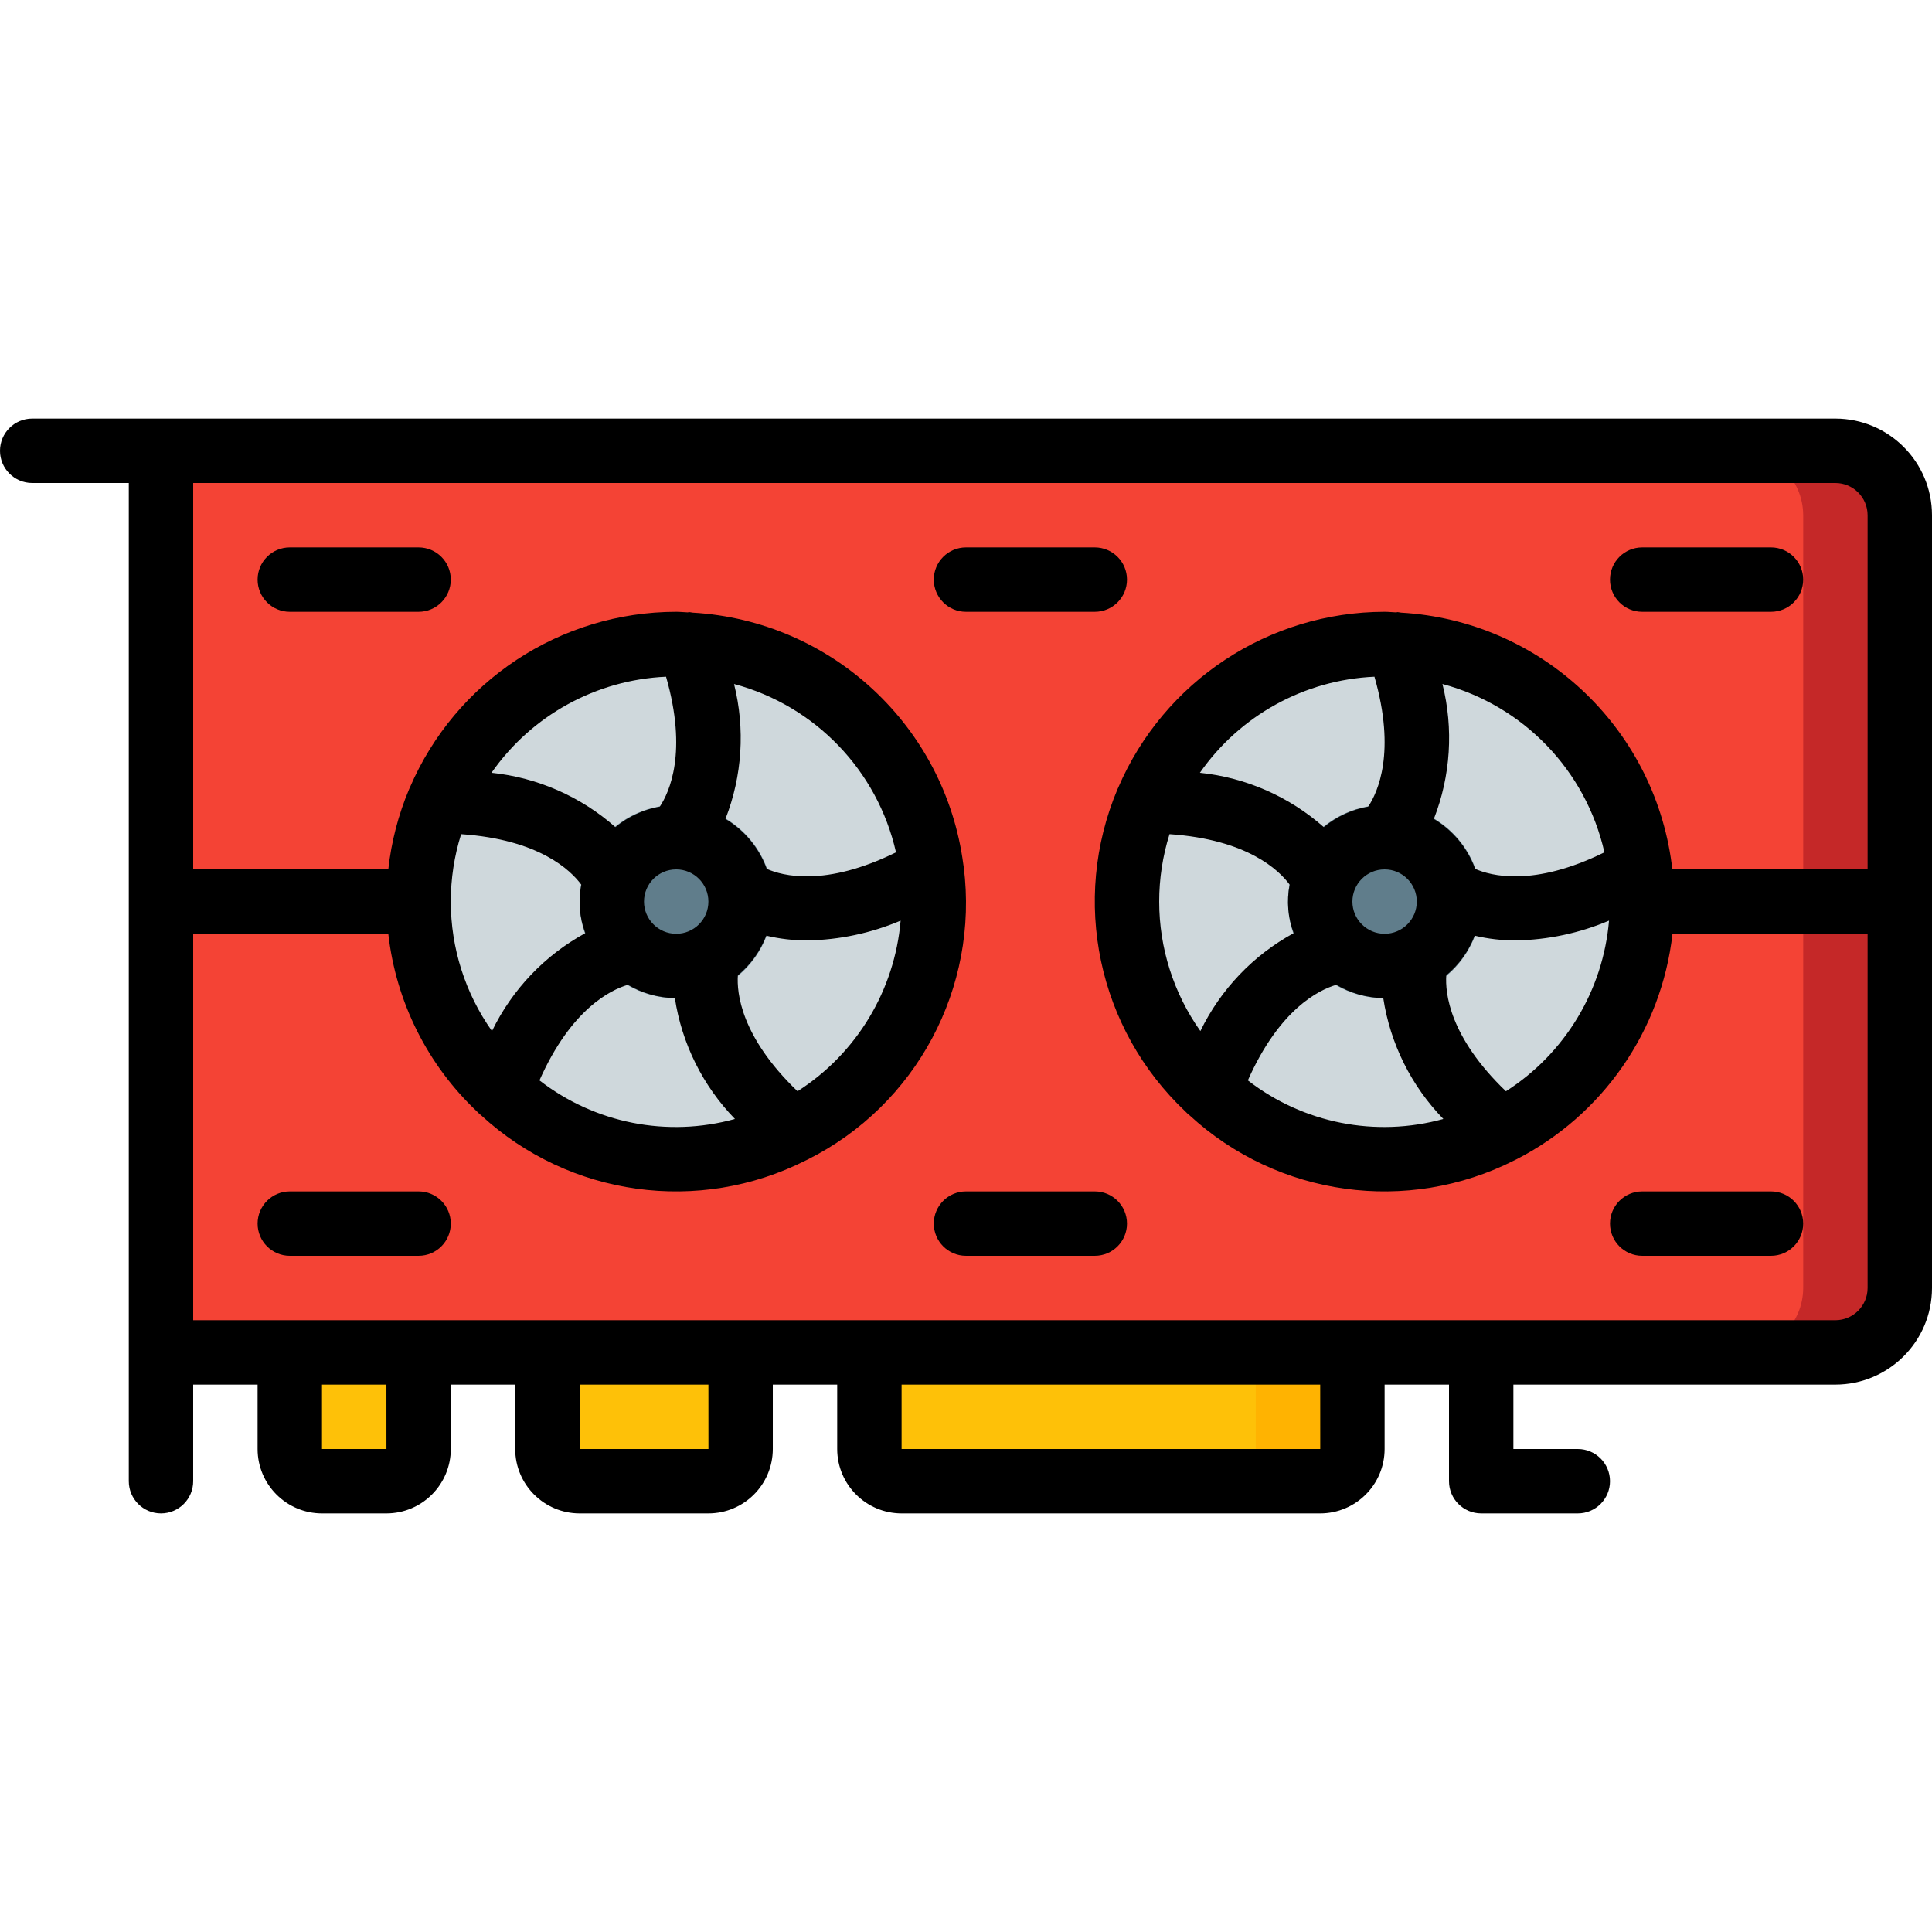 <?xml version="1.0" encoding="iso-8859-1"?>
<!-- Generator: Adobe Illustrator 19.0.0, SVG Export Plug-In . SVG Version: 6.00 Build 0)  -->
<svg version="1.1" id="Capa_1" xmlns="http://www.w3.org/2000/svg" xmlns:xlink="http://www.w3.org/1999/xlink" x="0px" y="0px"
	 viewBox="0 0 512 512" style="enable-background:new 0 0 512 512;" xml:space="preserve">
<g>
	<g transform="translate(5 1)">
		<path style="fill:#C52828;" d="M498.467,135.533v204.8c-0.028,9.414-7.653,17.039-17.067,17.067H37.667V118.467H481.4
			C490.814,118.494,498.439,126.119,498.467,135.533z"/>
		<path style="fill:#F44335;" d="M472.867,135.533v204.8c-0.028,9.414-7.653,17.039-17.067,17.067H37.667V118.467H455.8
			C465.214,118.494,472.839,126.119,472.867,135.533z"/>
		<g>
			<path style="fill:#FEC108;" d="M71.8,357.4h34.133V383c0,4.713-3.821,8.533-8.533,8.533H80.333c-4.713,0-8.533-3.82-8.533-8.533
				V357.4z"/>
			<path style="fill:#FEC108;" d="M140.067,357.4h51.2V383c0,4.713-3.821,8.533-8.533,8.533H148.6c-4.713,0-8.533-3.82-8.533-8.533
				V357.4z"/>
		</g>
		<path style="fill:#FFB301;" d="M225.4,357.4h128V383c0,4.713-3.821,8.533-8.533,8.533H233.933c-4.713,0-8.533-3.82-8.533-8.533
			V357.4z"/>
		<path style="fill:#FEC108;" d="M233.933,391.533h85.333c4.707-0.014,8.52-3.826,8.533-8.533v-25.6H225.4"/>
		<g>
			<path style="fill:#CFD8DC;" d="M242.979,237.933v1.024c-0.313,22.23-11.464,42.907-29.867,55.381h-0.085
				c-4.885,3.41-10.229,6.111-15.872,8.021h-0.085c-7.179,2.544-14.741,3.843-22.357,3.84c-14.311,0.021-28.261-4.49-39.851-12.885
				c-4.898-3.504-9.316-7.636-13.141-12.288c-9.912-12.172-15.308-27.397-15.275-43.093c-0.04-12.362,3.326-24.496,9.728-35.072
				c11.384-19.032,31.305-31.348,53.419-33.024c1.707-0.085,3.413-0.171,5.12-0.171c4.323,0.005,8.636,0.405,12.885,1.195
				C219.811,176.948,243.097,205.15,242.979,237.933z"/>
			<path style="fill:#CFD8DC;" d="M430.712,237.933v1.024c-0.313,22.23-11.464,42.907-29.867,55.381h-0.085
				c-4.885,3.41-10.229,6.111-15.872,8.021h-0.085c-7.179,2.544-14.741,3.843-22.357,3.84c-14.311,0.021-28.261-4.49-39.851-12.885
				c-4.898-3.504-9.316-7.636-13.141-12.288c-9.912-12.172-15.308-27.397-15.275-43.093c-0.039-12.362,3.326-24.496,9.728-35.072
				c11.384-19.032,31.305-31.348,53.419-33.024c1.707-0.085,3.413-0.171,5.12-0.171c4.323,0.005,8.636,0.405,12.885,1.195
				C407.544,176.948,430.83,205.15,430.712,237.933z"/>
		</g>
		<g>
			<circle style="fill:#607D8B;" cx="174.2" cy="237.933" r="25.6"/>
			<circle style="fill:#607D8B;" cx="361.933" cy="237.933" r="25.6"/>
		</g>
	</g>
	<g>
		<path d="M486.4,110.933H8.533c-4.713,0-8.533,3.821-8.533,8.533S3.821,128,8.533,128h25.6v264.533
			c0,4.713,3.821,8.533,8.533,8.533s8.533-3.82,8.533-8.533v-25.6h17.067V384c0.009,9.422,7.645,17.057,17.067,17.067H102.4
			c9.422-0.009,17.057-7.645,17.067-17.067v-17.067h17.067V384c0.009,9.422,7.645,17.057,17.067,17.067h34.133
			c9.422-0.009,17.057-7.645,17.067-17.067v-17.067h17.067V384c0.009,9.422,7.645,17.057,17.067,17.067h110.933
			c9.422-0.009,17.057-7.645,17.067-17.067v-17.067H384v25.6c0,4.713,3.82,8.533,8.533,8.533h25.6c4.713,0,8.533-3.82,8.533-8.533
			s-3.82-8.533-8.533-8.533h-17.067v-17.067H486.4c14.132-0.015,25.585-11.468,25.6-25.6v-204.8
			C511.985,122.401,500.532,110.949,486.4,110.933z M102.412,384H85.333v-17.067h17.071L102.412,384z M187.746,384H153.6v-17.067
			h34.138L187.746,384z M349.879,384H238.933v-17.067h110.938L349.879,384z M486.4,349.867H51.2v-102.4h51.703
			c2.026,18.003,10.369,34.705,23.547,47.138c0.33,0.358,0.691,0.686,1.078,0.98c23.389,21.541,57.696,26.293,86.059,11.921
			c0.143-0.06,0.27-0.13,0.41-0.198c28.85-14.444,45.445-45.52,41.403-77.529c-0.021-0.256-0.07-0.497-0.115-0.753
			c-4.807-36.545-34.895-64.525-71.693-66.67c-0.295-0.063-0.593-0.11-0.894-0.14h-0.087c-0.126,0-0.23,0.067-0.354,0.072
			c-1.022-0.04-2.026-0.155-3.058-0.155c-30.735,0.036-58.498,18.367-70.602,46.619c-0.06,0.131-0.124,0.251-0.178,0.384
			c-2.856,6.784-4.715,13.947-5.517,21.264H51.2V128h435.2c4.71,0.006,8.527,3.823,8.533,8.533V230.4H443.23
			c-0.023-0.209-0.07-0.412-0.095-0.621c-0.021-0.256-0.07-0.497-0.115-0.753c-4.807-36.545-34.895-64.525-71.693-66.67
			c-0.295-0.063-0.593-0.11-0.894-0.14h-0.088c-0.126,0-0.23,0.067-0.354,0.072c-1.022-0.041-2.026-0.155-3.058-0.155
			c-30.735,0.036-58.498,18.367-70.602,46.619c-0.06,0.131-0.124,0.251-0.178,0.384c-12.429,29.459-5.239,63.54,18.031,85.468
			c0.33,0.358,0.691,0.686,1.078,0.98c23.389,21.541,57.696,26.293,86.059,11.921c0.143-0.06,0.27-0.13,0.41-0.198
			c22.999-11.718,38.585-34.193,41.497-59.84h51.703v93.867C494.927,346.044,491.11,349.861,486.4,349.867z M119.467,238.933
			c-0.003-6.062,0.92-12.088,2.737-17.871c20.657,1.418,29.017,9.547,31.849,13.394c-0.86,4.294-0.49,8.743,1.066,12.836
			c-10.75,5.859-19.399,14.933-24.737,25.952C123.278,263.213,119.465,251.224,119.467,238.933z M170.667,238.933
			c0-4.713,3.821-8.533,8.533-8.533s8.533,3.821,8.533,8.533c0,4.713-3.82,8.533-8.533,8.533
			C174.49,247.461,170.673,243.644,170.667,238.933z M166.413,260.98c3.769,2.228,8.052,3.44,12.43,3.518
			c1.848,12.076,7.416,23.276,15.929,32.039c-17.916,4.953-37.119,1.162-51.809-10.228
			C151.354,267.355,161.876,262.304,166.413,260.98z M211.354,289.194c-15.078-14.48-16.121-26.15-15.811-30.721
			c3.369-2.799,5.962-6.417,7.53-10.507c3.571,0.847,7.228,1.271,10.898,1.264c8.496-0.151,16.883-1.933,24.706-5.249
			C237.094,262.479,226.996,279.19,211.354,289.194z M203.182,230.252c-2.013-5.534-5.874-10.204-10.93-13.221
			c4.46-11.394,5.256-23.895,2.277-35.763c21.484,5.744,38.014,22.924,42.924,44.614
			C218.674,235.129,207.365,232.11,203.182,230.252z M176.509,179.337c5.745,19.973,0.9,30.585-1.657,34.436
			c-4.324,0.76-8.377,2.63-11.76,5.428c-9.178-8.105-20.658-13.143-32.837-14.408C140.875,189.576,157.971,180.167,176.509,179.337z
			 M307.2,238.933c-0.003-6.062,0.92-12.088,2.737-17.871c20.657,1.418,29.017,9.547,31.849,13.394
			c-0.86,4.294-0.49,8.743,1.066,12.836c-10.75,5.859-19.399,14.933-24.737,25.952C311.012,263.213,307.198,251.224,307.2,238.933z
			 M390.915,230.25c-2.013-5.533-5.874-10.202-10.93-13.22c4.46-11.394,5.256-23.895,2.277-35.763
			c21.484,5.744,38.014,22.924,42.924,44.614C406.403,235.131,395.096,232.109,390.915,230.25z M358.4,238.933
			c0-4.713,3.82-8.533,8.533-8.533s8.533,3.821,8.533,8.533c0,4.713-3.82,8.533-8.533,8.533
			C362.223,247.461,358.406,243.644,358.4,238.933z M364.243,179.337c5.745,19.973,0.9,30.585-1.657,34.436
			c-4.324,0.76-8.377,2.63-11.76,5.428c-9.178-8.105-20.658-13.143-32.837-14.408C328.608,189.576,345.704,180.167,364.243,179.337z
			 M354.146,260.98c3.769,2.228,8.052,3.44,12.43,3.518c1.848,12.076,7.416,23.276,15.929,32.039
			c-17.916,4.953-37.119,1.162-51.809-10.228C339.088,267.355,349.609,262.304,354.146,260.98L354.146,260.98z M399.088,289.194
			c-15.078-14.48-16.121-26.15-15.811-30.721c3.369-2.799,5.962-6.417,7.53-10.507c3.571,0.847,7.228,1.271,10.898,1.264
			c8.496-0.151,16.883-1.934,24.706-5.25C424.828,262.479,414.729,279.19,399.088,289.194L399.088,289.194z"/>
		<path d="M435.2,162.133h34.133c4.713,0,8.533-3.821,8.533-8.533s-3.821-8.533-8.533-8.533H435.2c-4.713,0-8.533,3.82-8.533,8.533
			S430.487,162.133,435.2,162.133z"/>
		<path d="M469.333,315.733H435.2c-4.713,0-8.533,3.821-8.533,8.533s3.82,8.533,8.533,8.533h34.133c4.713,0,8.533-3.82,8.533-8.533
			S474.046,315.733,469.333,315.733z"/>
		<path d="M110.933,145.067H76.8c-4.713,0-8.533,3.82-8.533,8.533s3.821,8.533,8.533,8.533h34.133c4.713,0,8.533-3.821,8.533-8.533
			S115.646,145.067,110.933,145.067z"/>
		<path d="M110.933,315.733H76.8c-4.713,0-8.533,3.821-8.533,8.533s3.821,8.533,8.533,8.533h34.133c4.713,0,8.533-3.82,8.533-8.533
			S115.646,315.733,110.933,315.733z"/>
		<path d="M290.133,162.133c4.713,0,8.533-3.821,8.533-8.533s-3.821-8.533-8.533-8.533H256c-4.713,0-8.533,3.82-8.533,8.533
			s3.821,8.533,8.533,8.533H290.133z"/>
		<path d="M290.133,315.733H256c-4.713,0-8.533,3.821-8.533,8.533s3.821,8.533,8.533,8.533h34.133c4.713,0,8.533-3.82,8.533-8.533
			S294.846,315.733,290.133,315.733z"/>
	</g>
</g>
<g>
</g>
<g>
</g>
<g>
</g>
<g>
</g>
<g>
</g>
<g>
</g>
<g>
</g>
<g>
</g>
<g>
</g>
<g>
</g>
<g>
</g>
<g>
</g>
<g>
</g>
<g>
</g>
<g>
</g>
</svg>
